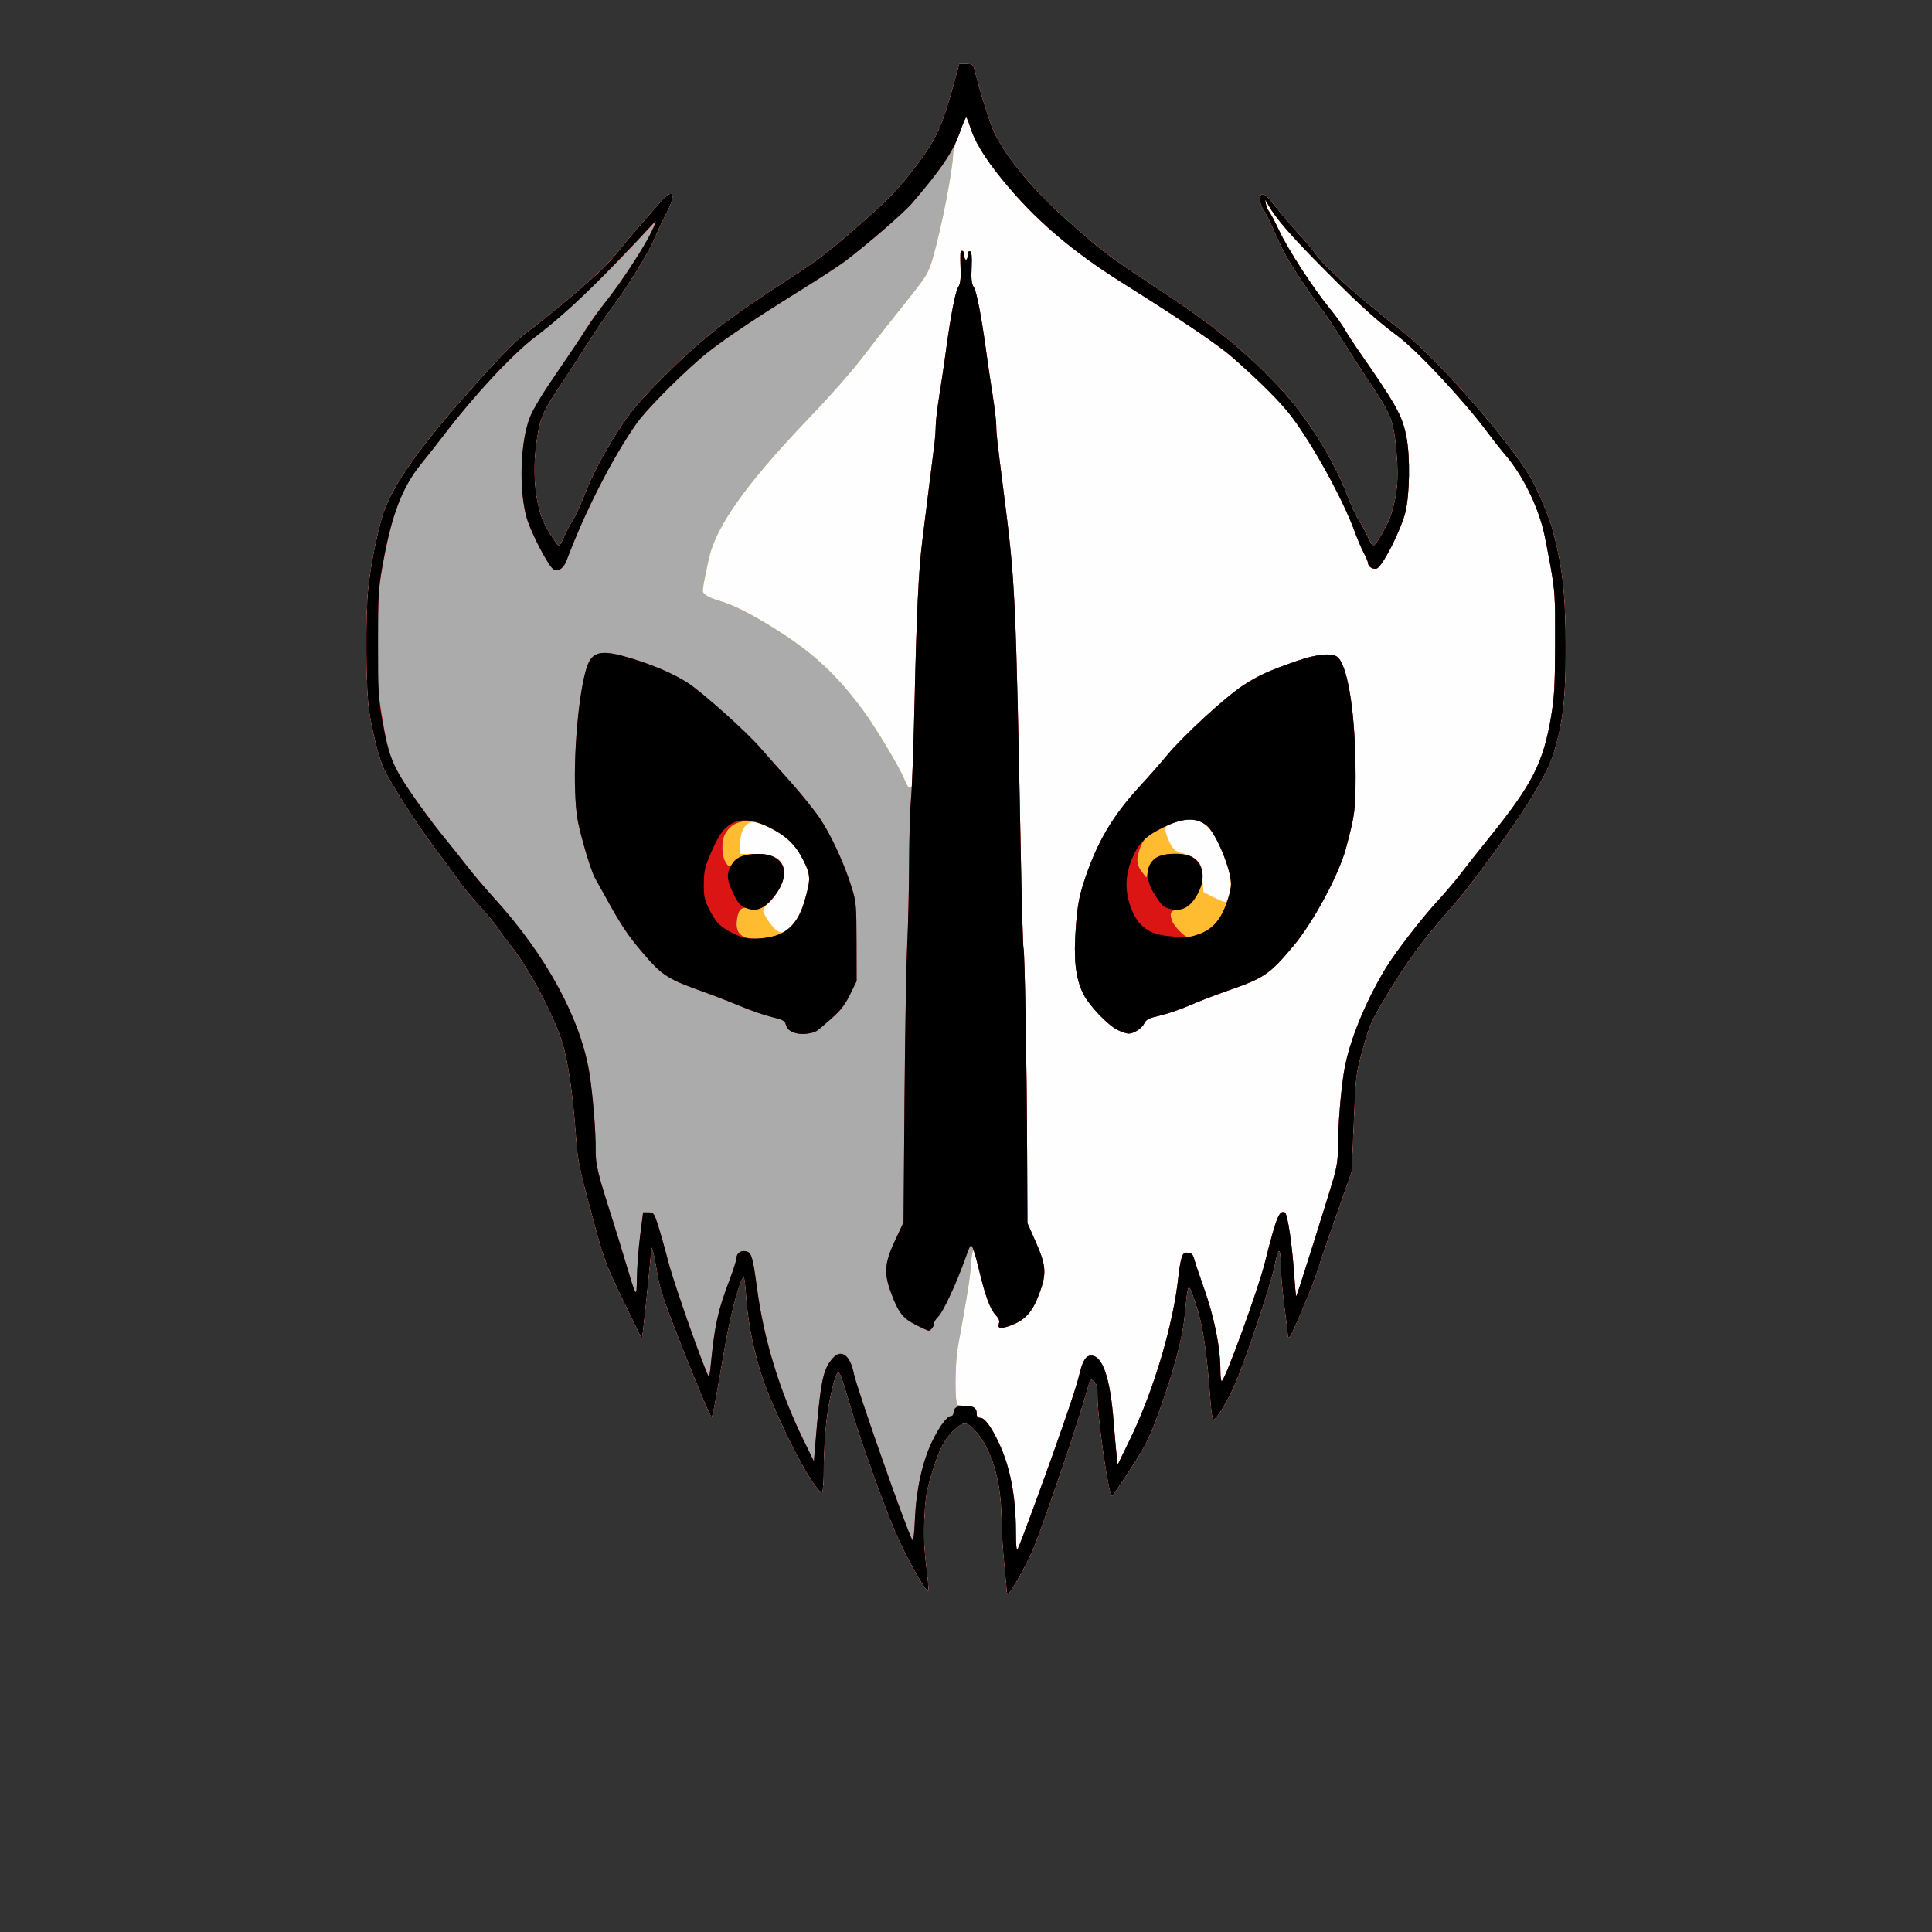 <?xml version="1.0" encoding="UTF-8" standalone="no"?>
<!-- Created with Inkscape (http://www.inkscape.org/) -->

<svg
   xmlns:dc="http://purl.org/dc/elements/1.1/"
   xmlns:cc="http://creativecommons.org/ns#"
   xmlns:rdf="http://www.w3.org/1999/02/22-rdf-syntax-ns#"
   xmlns:svg="http://www.w3.org/2000/svg"
   xmlns="http://www.w3.org/2000/svg"
   xmlns:sodipodi="http://sodipodi.sourceforge.net/DTD/sodipodi-0.dtd"
   xmlns:inkscape="http://www.inkscape.org/namespaces/inkscape"
   id="svg2"
   version="1.1"
   inkscape:version="0.91 r13725"
   width="1357.5"
   height="1357.5"
   viewBox="0 0 1357.5 1357.5"
   sodipodi:docname="blaster-head-fiery.svg">
  <rect x="0" y="0" width="1357.5" height="1357.5" fill="#333333" stroke="none"/>
  <defs
     id="defs6" />
  <sodipodi:namedview
     pagecolor="#ffffff"
     bordercolor="#666666"
     borderopacity="1"
     objecttolerance="10"
     gridtolerance="10"
     guidetolerance="10"
     inkscape:pageopacity="0"
     inkscape:pageshadow="2"
     inkscape:window-width="1280"
     inkscape:window-height="751"
     id="namedview4"
     showgrid="false"
     showguides="false"
     inkscape:zoom="0.49171919"
     inkscape:cx="517.0012"
     inkscape:cy="659.26258"
     inkscape:window-x="0"
     inkscape:window-y="29"
     inkscape:window-maximized="1"
     inkscape:current-layer="svg2" />
  <path
     inkscape:connector-curvature="0"
     id="path3348"
     d="m 707.474,1118.511 c -0.014,-0.9 -0.851,-10.074 -1.86,-20.386 -1.009,-10.312 -1.851,-24.094 -1.871,-30.625 -0.088,-28.073 -7.535,-51.687 -20.202,-64.062 -4.393,-4.292 -6.878,-4.285 -11.781,0.034 -7.812,6.881 -11.297,13.171 -16.428,29.654 -4.498,14.449 -5.146,18.139 -5.845,33.29 -0.565,12.245 -0.223,21.657 1.214,33.447 1.1,9.024 1.814,16.966 1.586,17.65 -0.91,2.73 -16.054,-24.232 -23.329,-41.534 -9.466,-22.514 -24.691,-65.153 -31.504,-88.23 -6.026,-20.413 -7.427,-24.162 -8.727,-23.358 -2.162,1.336 -6.246,18.483 -8.048,33.787 -1.049,8.909 -1.912,23.619 -1.918,32.688 -0.006,9.069 -0.51,16.797 -1.12,17.174 -3.537,2.186 -23.251,-33.672 -37.406,-68.038 -8.577,-20.823 -14.586,-47.215 -16.024,-70.374 -0.461,-7.425 -1.264,-13.05 -1.784,-12.5 -2.981,3.149 -9.079,25.772 -12.964,48.097 -8.039,46.199 -8.596,49.145 -9.49,50.171 -0.487,0.56 -8.764,-18.846 -18.392,-43.125 C 466.489,914.208 463.784,906.316 461.953,895 c -2.089,-12.911 -4.16,-21.218 -4.354,-17.462 -0.207,4.01 -5.108,52.1 -5.856,57.462 l -0.785,5.625 -12.956,-26.707 c -12.736,-26.253 -13.117,-27.301 -22.414,-61.636 -8.54,-31.537 -9.583,-36.651 -10.746,-52.668 -2.268,-31.226 -5.681,-54.552 -9.915,-67.771 C 388.664,712.292 371.991,680.899 359.427,665 c -3.531,-4.469 -7.887,-10.375 -9.679,-13.125 -1.792,-2.75 -7.46,-9.577 -12.596,-15.172 -5.136,-5.594 -11.208,-12.907 -13.494,-16.25 C 321.372,617.11 313.563,606.5 306.304,596.875 c -14.517,-19.25 -34.247,-50.367 -37.704,-59.466 -3.212,-8.452 -6.931,-23.768 -9.156,-37.708 -2.33,-14.594 -2.691,-68.251 -0.585,-86.988 1.718,-15.284 5.329,-33.876 9.389,-48.338 5.464,-19.465 22.415,-44.683 55.4,-82.421 23.035,-26.354 37.753,-41.768 45.102,-47.235 16.441,-12.231 43.165,-34.634 55.018,-46.124 3.104,-3.009 8.297,-8.845 11.54,-12.97 3.243,-4.125 9.422,-11.476 13.732,-16.335 4.309,-4.859 10.54,-12.031 13.845,-15.938 10.011,-11.833 12.96,-8.204 5.256,6.469 -2.398,4.567 -6.13,12.522 -8.294,17.679 -4.257,10.144 -19.786,35.315 -30.461,49.375 -3.654,4.812 -11.28,16.062 -16.947,25 -5.667,8.938 -14.076,21.875 -18.688,28.75 -11.171,16.654 -13.603,21.689 -15.597,32.297 -4.225,22.475 -3.339,44.363 2.46,60.799 2.326,6.594 10.806,20.152 12.302,19.67 0.573,-0.184 2.224,-3.132 3.67,-6.551 1.445,-3.418 4.117,-8.465 5.937,-11.215 1.82,-2.75 5.449,-10.625 8.065,-17.5 5.673,-14.913 15.253,-32.692 27.278,-50.625 6.674,-9.954 13.987,-18.283 30.266,-34.475 C 493.935,237.363 511.059,224.075 555,195.622 575.222,182.528 582.508,176.897 606.25,156.01 625.317,139.237 630.709,133.553 643.966,116.25 658.097,97.805 662.334,88.341 671.242,55.312 L 674.024,45 l 4.815,0 c 4.62,0 4.869,0.214 6.158,5.312 4.149,16.404 10.844,37.446 13.823,43.438 9.038,18.183 27.538,40.276 51.511,61.516 24.587,21.784 28.638,24.874 57.794,44.09 45.144,29.753 64.625,45.415 90.858,73.046 18.958,19.968 38.014,50.351 47.886,76.348 2.48,6.531 5.859,13.844 7.508,16.25 1.649,2.406 4.474,7.609 6.277,11.562 1.803,3.953 3.659,7.183 4.124,7.177 1.811,-0.023 10.587,-15.323 12.709,-22.157 4.408,-14.192 5.401,-24.948 3.911,-42.33 -2.041,-23.797 -3.326,-27.23 -18.895,-50.502 -5.29,-7.906 -14.008,-21.406 -19.374,-30 -5.366,-8.594 -11.561,-17.875 -13.767,-20.625 -4.545,-5.666 -14.999,-20.964 -22.77,-33.319 -2.878,-4.575 -7.585,-13.857 -10.461,-20.625 -2.876,-6.768 -6.281,-13.806 -7.566,-15.639 -4.791,-6.833 -3.992,-15.024 1.058,-10.838 1.108,0.919 5.116,5.608 8.906,10.42 3.79,4.812 10.064,12.125 13.943,16.25 3.879,4.125 9.342,10.62 12.141,14.433 7.154,9.747 30.411,30.475 61.113,54.469 23.294,18.204 71.774,73.241 88.704,100.701 5.387,8.737 13.906,28.75 16.664,39.147 6.978,26.302 8.957,44.983 8.946,84.432 -0.01,33.415 -1.93,49.944 -8.273,71.193 -5.276,17.674 -24.948,48.45 -61.669,96.478 -2.461,3.219 -8.413,10.294 -13.225,15.722 -16.254,18.333 -28.694,35.29 -41.475,56.536 -12.06,20.048 -12.988,22.096 -17.768,39.216 -5.043,18.06 -5.044,18.069 -6.466,52.243 l -1.422,34.18 -11.007,31.25 c -6.054,17.188 -11.982,34.62 -13.174,38.739 -2.383,8.238 -17.522,44.305 -19.392,46.198 -0.737,0.746 -1.173,0.514 -1.174,-0.625 -7.6e-4,-0.997 -1.125,-10.531 -2.499,-21.188 -1.373,-10.656 -2.506,-23.312 -2.518,-28.125 -0.032,-13.592 -1.811,-13.762 -4.36,-0.415 -2.609,13.658 -21.798,70.562 -29.089,86.261 -5.218,11.235 -12.13,22.279 -13.945,22.279 -0.573,0 -1.445,-5.484 -1.939,-12.188 -2.671,-36.257 -5.407,-54.455 -10.384,-69.062 -5.616,-16.483 -5.449,-16.654 -7.91,8.125 -1.69,17.019 -7.785,39.562 -18.925,70 -5.867,16.03 -8.619,21.47 -18.971,37.5 -6.66,10.312 -12.567,18.914 -13.127,19.114 -2.106,0.753 -10.082,-53.906 -10.082,-69.089 0,-7.394 -0.444,-9.415 -2.474,-11.252 -1.984,-1.796 -2.589,-1.896 -3.054,-0.506 -0.319,0.953 -2.544,8.483 -4.945,16.733 -5.938,20.404 -29.445,88.835 -34.894,101.581 -4.485,10.49 -15.187,29.716 -17.251,30.992 -0.622,0.385 -1.143,-0.037 -1.157,-0.937 z M 445.866,900.336 c -0.317,-1.216 -0.597,-0.524 -0.623,1.539 -0.025,2.062 0.234,3.058 0.576,2.211 0.342,-0.846 0.363,-2.534 0.046,-3.75 z M 289.855,338.629 C 290.651,336.346 290.674,335 289.917,335 c -1.489,0 -6.156,7.484 -6.162,9.881 -0.007,2.78 4.596,-1.939 6.1,-6.253 z m 49.633,-64.557 c -0.867,-0.867 -3.238,0.894 -3.238,2.405 0,0.829 0.717,0.734 1.905,-0.252 1.048,-0.87 1.648,-1.839 1.333,-2.153 z M 556.366,208.997 C 554.652,208.426 550,211.069 550,212.615 c 0,0.702 1.708,0.267 3.797,-0.966 2.088,-1.233 3.244,-2.427 2.569,-2.652 z M 459.672,158.605 c 1.441,-3.818 1.422,-3.851 -0.976,-1.681 -1.345,1.218 -2.446,2.97 -2.446,3.895 0,3.013 1.918,1.772 3.422,-2.214 z"
     style="fill:#fefefe" />
  <path
     inkscape:connector-curvature="0"
     id="path3346"
     d="m 707.474,1118.511 c -0.014,-0.9 -0.851,-10.074 -1.86,-20.386 -1.009,-10.312 -1.851,-24.094 -1.871,-30.625 -0.088,-28.073 -7.535,-51.687 -20.202,-64.062 -4.393,-4.292 -6.878,-4.285 -11.781,0.034 -7.812,6.881 -11.297,13.171 -16.428,29.654 -4.498,14.449 -5.146,18.139 -5.845,33.29 -0.565,12.245 -0.223,21.657 1.214,33.447 1.1,9.024 1.814,16.966 1.586,17.65 -0.91,2.73 -16.054,-24.232 -23.329,-41.534 -9.466,-22.514 -24.691,-65.153 -31.504,-88.23 -6.026,-20.413 -7.427,-24.162 -8.727,-23.358 -2.162,1.336 -6.246,18.483 -8.048,33.787 -1.049,8.909 -1.912,23.619 -1.918,32.688 -0.006,9.069 -0.51,16.797 -1.12,17.174 -3.537,2.186 -23.251,-33.672 -37.406,-68.038 -8.577,-20.823 -14.586,-47.215 -16.024,-70.374 -0.461,-7.425 -1.264,-13.05 -1.784,-12.5 -2.981,3.149 -9.079,25.772 -12.964,48.097 -8.039,46.199 -8.596,49.145 -9.49,50.171 -0.487,0.56 -8.764,-18.846 -18.392,-43.125 C 466.489,914.208 463.784,906.316 461.953,895 c -2.089,-12.911 -4.16,-21.218 -4.354,-17.462 -0.207,4.01 -5.108,52.1 -5.856,57.462 l -0.785,5.625 -12.956,-26.707 c -12.736,-26.253 -13.117,-27.301 -22.414,-61.636 -8.54,-31.537 -9.583,-36.651 -10.746,-52.668 -2.268,-31.226 -5.681,-54.552 -9.915,-67.771 C 388.664,712.292 371.991,680.899 359.427,665 c -3.531,-4.469 -7.887,-10.375 -9.679,-13.125 -1.792,-2.75 -7.46,-9.577 -12.596,-15.172 -5.136,-5.594 -11.208,-12.907 -13.494,-16.25 C 321.372,617.11 313.563,606.5 306.304,596.875 c -14.517,-19.25 -34.247,-50.367 -37.704,-59.466 -3.212,-8.452 -6.931,-23.768 -9.156,-37.708 -2.33,-14.594 -2.691,-68.251 -0.585,-86.988 1.718,-15.284 5.329,-33.876 9.389,-48.338 5.464,-19.465 22.415,-44.683 55.4,-82.421 23.035,-26.354 37.753,-41.768 45.102,-47.235 16.441,-12.231 43.165,-34.634 55.018,-46.124 3.104,-3.009 8.297,-8.845 11.54,-12.97 3.243,-4.125 9.422,-11.476 13.732,-16.335 4.309,-4.859 10.54,-12.031 13.845,-15.938 10.011,-11.833 12.96,-8.204 5.256,6.469 -2.398,4.567 -6.13,12.522 -8.294,17.679 -4.257,10.144 -19.786,35.315 -30.461,49.375 -3.654,4.812 -11.28,16.062 -16.947,25 -5.667,8.938 -14.076,21.875 -18.688,28.75 -11.171,16.654 -13.603,21.689 -15.597,32.297 -4.225,22.475 -3.339,44.363 2.46,60.799 2.326,6.594 10.806,20.152 12.302,19.67 0.573,-0.184 2.224,-3.132 3.67,-6.551 1.445,-3.418 4.117,-8.465 5.937,-11.215 1.82,-2.75 5.449,-10.625 8.065,-17.5 5.673,-14.913 15.253,-32.692 27.278,-50.625 6.674,-9.954 13.987,-18.283 30.266,-34.475 C 493.935,237.363 511.059,224.075 555,195.622 575.222,182.528 582.508,176.897 606.25,156.01 625.317,139.237 630.709,133.553 643.966,116.25 658.097,97.805 662.334,88.341 671.242,55.312 L 674.024,45 l 4.815,0 c 4.62,0 4.869,0.214 6.158,5.312 4.149,16.404 10.844,37.446 13.823,43.438 9.038,18.183 27.538,40.276 51.511,61.516 24.587,21.784 28.638,24.874 57.794,44.09 45.144,29.753 64.625,45.415 90.858,73.046 18.958,19.968 38.014,50.351 47.886,76.348 2.48,6.531 5.859,13.844 7.508,16.25 1.649,2.406 4.474,7.609 6.277,11.562 1.803,3.953 3.659,7.183 4.124,7.177 1.811,-0.023 10.587,-15.323 12.709,-22.157 4.408,-14.192 5.401,-24.948 3.911,-42.33 -2.041,-23.797 -3.326,-27.23 -18.895,-50.502 -5.29,-7.906 -14.008,-21.406 -19.374,-30 -5.366,-8.594 -11.561,-17.875 -13.767,-20.625 -4.545,-5.666 -14.999,-20.964 -22.77,-33.319 -2.878,-4.575 -7.585,-13.857 -10.461,-20.625 -2.876,-6.768 -6.281,-13.806 -7.566,-15.639 -4.791,-6.833 -3.992,-15.024 1.058,-10.838 1.108,0.919 5.116,5.608 8.906,10.42 3.79,4.812 10.064,12.125 13.943,16.25 3.879,4.125 9.342,10.62 12.141,14.433 7.154,9.747 30.411,30.475 61.113,54.469 23.294,18.204 71.774,73.241 88.704,100.701 5.387,8.737 13.906,28.75 16.664,39.147 6.978,26.302 8.957,44.983 8.946,84.432 -0.01,33.415 -1.93,49.944 -8.273,71.193 -5.276,17.674 -24.948,48.45 -61.669,96.478 -2.461,3.219 -8.413,10.294 -13.225,15.722 -16.254,18.333 -28.694,35.29 -41.475,56.536 -12.06,20.048 -12.988,22.096 -17.768,39.216 -5.043,18.06 -5.044,18.069 -6.466,52.243 l -1.422,34.18 -11.007,31.25 c -6.054,17.188 -11.982,34.62 -13.174,38.739 -2.383,8.238 -17.522,44.305 -19.392,46.198 -0.737,0.746 -1.173,0.514 -1.174,-0.625 -7.6e-4,-0.997 -1.125,-10.531 -2.499,-21.188 -1.373,-10.656 -2.506,-23.312 -2.518,-28.125 -0.032,-13.592 -1.811,-13.762 -4.36,-0.415 -2.609,13.658 -21.798,70.562 -29.089,86.261 -5.218,11.235 -12.13,22.279 -13.945,22.279 -0.573,0 -1.445,-5.484 -1.939,-12.188 -2.671,-36.257 -5.407,-54.455 -10.384,-69.062 -5.616,-16.483 -5.449,-16.654 -7.91,8.125 -1.69,17.019 -7.785,39.562 -18.925,70 -5.867,16.03 -8.619,21.47 -18.971,37.5 -6.66,10.312 -12.567,18.914 -13.127,19.114 -2.106,0.753 -10.082,-53.906 -10.082,-69.089 0,-7.394 -0.444,-9.415 -2.474,-11.252 -1.984,-1.796 -2.589,-1.896 -3.054,-0.506 -0.319,0.953 -2.544,8.483 -4.945,16.733 -5.938,20.404 -29.445,88.835 -34.894,101.581 -4.485,10.49 -15.187,29.716 -17.251,30.992 -0.622,0.385 -1.143,-0.037 -1.157,-0.937 z m 20.172,-63.106 c 16.729,-45.632 28.523,-79.941 30.647,-89.155 2.301,-9.981 4.608,-13.75 8.416,-13.75 8.008,0 13.371,15.763 15.737,46.25 0.72,9.281 1.667,19.93 2.104,23.664 l 0.794,6.789 8.745,-18.039 c 16.753,-34.558 30.553,-81.195 34.002,-114.914 0.457,-4.469 1.409,-9.985 2.116,-12.259 1.079,-3.473 1.809,-4.072 4.562,-3.75 2.566,0.301 3.525,1.333 4.421,4.759 0.629,2.406 3.595,11.272 6.591,19.702 7.608,21.406 11.721,42.152 11.721,59.12 0,3.169 0.373,6.135 0.828,6.59 1.656,1.656 25.398,-63.278 30.435,-83.241 8.084,-32.041 9.968,-36.808 13.941,-35.284 2.044,0.785 5.345,23.409 6.885,47.195 0.435,6.713 1.005,11.991 1.268,11.729 0.586,-0.586 22.038,-68.614 26.271,-83.31 2.219,-7.704 3.042,-13.546 2.995,-21.25 -0.088,-14.213 2.047,-40.563 4.387,-54.154 3.48,-20.208 14.537,-47.539 28.833,-71.268 6.774,-11.243 24.891,-34.765 36.743,-47.703 5.668,-6.188 12.889,-14.683 16.047,-18.879 3.158,-4.196 12.495,-16.008 20.749,-26.25 29.867,-37.059 37.565,-52.214 43.005,-84.659 2.28,-13.596 2.707,-21.399 2.808,-51.25 0.111,-32.862 -0.102,-36.464 -3.198,-53.962 -1.825,-10.312 -4.125,-21.949 -5.111,-25.858 -4.658,-18.46 -15.044,-39.026 -26.396,-52.267 -3.242,-3.781 -9.013,-11.094 -12.825,-16.25 -15.96,-21.587 -48.809,-56.879 -62.59,-67.245 -16.465,-12.384 -26.309,-21.295 -51.273,-46.41 -23.999,-24.145 -34.928,-36.689 -40.051,-45.974 -2.48,-4.495 -2.578,-4.548 -1.838,-0.996 0.43,2.062 1.504,4.594 2.387,5.625 0.883,1.031 4.123,7.219 7.199,13.75 6.092,12.935 24.076,40.576 35.265,54.2 3.873,4.716 8.531,11.185 10.352,14.375 1.821,3.19 5.659,9.175 8.531,13.3 28.407,40.811 32.153,47.526 35.097,62.913 2.657,13.889 2.283,39.82 -0.759,52.508 -2.967,12.375 -16.162,38.366 -20.115,39.621 -2.681,0.851 -6.119,-1.261 -6.119,-3.759 0,-0.845 -1.358,-4.09 -3.018,-7.212 -1.66,-3.122 -4.486,-9.745 -6.28,-14.718 -7.973,-22.102 -29.152,-60.722 -44.389,-80.944 -7.457,-9.896 -21.619,-24.109 -41.32,-41.466 -10.026,-8.833 -36.204,-26.574 -77.154,-52.287 -36.459,-22.892 -62.376,-45.171 -85.02,-73.081 -12.73,-15.692 -19.577,-27.107 -22.876,-38.138 -0.874,-2.922 -1.921,-5.303 -2.328,-5.292 -1.232,0.034 -9.129,21.627 -9.136,24.979 -0.022,10.592 -8.076,52.204 -14.18,73.268 -3.465,11.958 -3.872,12.596 -24.337,38.126 -7.927,9.89 -19.64,24.856 -26.029,33.26 -6.388,8.403 -21.737,25.841 -34.108,38.75 -43.008,44.879 -64.038,73.104 -71.537,96.015 -1.693,5.171 -5.78,25.164 -5.786,28.305 -0.004,2.113 4.332,4.769 10.906,6.68 10.658,3.098 22.835,9.233 40.925,20.617 25.721,16.186 42.337,31.617 60.545,56.226 8.815,11.915 25.393,39.469 29.04,48.266 2.84,6.852 3.963,7.905 5.602,5.253 0.504,-0.816 1.377,-25.426 1.939,-54.688 1.251,-65.129 2.632,-95.71 5.282,-116.954 1.115,-8.938 3.18,-25.531 4.589,-36.875 1.409,-11.344 3.093,-24.726 3.741,-29.739 0.648,-5.012 1.179,-11.696 1.179,-14.853 0,-3.156 1.107,-12.555 2.46,-20.886 1.353,-8.331 3.329,-21.616 4.39,-29.522 3.49,-25.984 6.873,-43.797 8.908,-46.902 1.462,-2.231 1.92,-5.508 1.699,-12.139 -0.167,-4.996 -0.225,-10.068 -0.13,-11.271 0.27,-3.411 2.673,-2.568 2.673,0.938 0,1.719 0.562,3.125 1.25,3.125 0.688,0 1.25,-1.453 1.25,-3.229 0,-2.034 0.578,-3.032 1.562,-2.697 1.137,0.387 1.439,3.478 1.108,11.357 -0.354,8.423 -0.007,11.507 1.56,13.899 2.029,3.096 5.324,20.367 8.954,46.921 1.081,7.906 3.056,21.244 4.39,29.639 1.334,8.395 2.425,17.677 2.424,20.625 -10e-4,5.369 0.559,10.424 5.029,45.361 8.387,65.546 8.604,70.131 12.292,260 0.641,33 1.463,60.844 1.827,61.875 0.888,2.517 2.285,81.323 2.537,143.125 l 0.204,50 5.931,13.426 c 7.398,16.745 7.705,22.34 2.044,37.165 -4.612,12.077 -9.669,17.596 -19.491,21.271 -7.436,2.782 -9.651,2.399 -8.426,-1.46 0.552,-1.738 -0.199,-3.552 -2.436,-5.887 -3.734,-3.898 -8.01,-15.709 -11.953,-33.015 -1.519,-6.669 -3.199,-12.126 -3.733,-12.126 -0.534,0 -1.277,4.641 -1.651,10.312 -0.607,9.201 -2.157,18.934 -9.133,57.336 -2.087,11.487 -2.256,39.416 -0.247,40.657 0.62,0.383 3.198,0.73 5.73,0.771 5.64,0.091 7.728,1.564 7.728,5.451 0,2.113 0.704,2.972 2.436,2.972 3.177,0 7.586,5.899 13.087,17.511 7.956,16.791 11.95,37.492 12.014,62.267 0.026,10.12 0.413,13.955 1.26,12.502 0.672,-1.152 6.341,-16.058 12.598,-33.125 z M 785.625,723.861 c -7.279,-3.398 -21.14,-18.125 -24.968,-26.531 -5.039,-11.062 -6.359,-23.81 -4.725,-45.634 1.114,-14.875 2.197,-21.132 5.382,-31.097 8.935,-27.952 20.182,-47.217 40.126,-68.733 5.74,-6.192 14.092,-15.705 18.561,-21.139 10.967,-13.336 40.815,-40.802 53.125,-48.886 10.879,-7.144 18.136,-10.462 37.933,-17.345 14.991,-5.212 25.895,-6.053 29.325,-2.263 7.222,7.98 12.135,41.814 12.095,83.296 -0.022,23.419 -0.551,27.347 -6.829,50.72 -4.963,18.479 -22.883,51.727 -36.888,68.442 -16.86,20.122 -20.41,22.509 -47.266,31.795 -7.848,2.713 -19.381,7.183 -25.63,9.933 -6.248,2.75 -15.609,5.967 -20.801,7.149 -8.006,1.823 -9.688,2.666 -11.073,5.545 -1.719,3.574 -7.32,7.156 -11.118,7.109 -1.237,-0.015 -4.5,-1.078 -7.25,-2.361 z m 78.003,-94.048 c 3.052,-8.754 0.011,-22.999 -8.309,-38.929 -8.067,-15.445 -16.423,-18.453 -33.132,-11.924 -3.958,1.546 -4.257,3.75 -1.438,10.575 2.703,6.544 5.027,8.919 9.693,9.904 5.06,1.069 11.535,5.004 12.79,7.774 0.539,1.189 1.298,6.1 1.687,10.912 l 0.707,8.75 6.787,3.438 c 3.733,1.891 7.475,3.438 8.315,3.438 0.841,0 2.146,-1.771 2.901,-3.937 z M 445.866,900.336 c -0.317,-1.216 -0.597,-0.524 -0.623,1.539 -0.025,2.062 0.234,3.058 0.576,2.211 0.342,-0.846 0.363,-2.534 0.046,-3.75 z M 557.198,649.422 c 5.104,-5.798 9.996,-18.984 11.284,-30.412 0.839,-7.446 -6.55,-22.163 -14.569,-29.018 -7.564,-6.466 -20.599,-12.738 -25.455,-12.25 C 523.355,578.256 520,584.473 520,593.418 l 0,6.582 10.312,0.005 c 11.717,0.005 17.544,2.483 19.802,8.42 2.546,6.696 -1.883,18.152 -10.003,25.871 -2.124,2.019 -3.862,4.62 -3.862,5.779 0,1.159 2.109,4.983 4.688,8.497 6.171,8.411 9.453,8.583 16.26,0.849 z M 289.855,338.629 C 290.651,336.346 290.674,335 289.917,335 c -1.489,0 -6.156,7.484 -6.162,9.881 -0.007,2.78 4.596,-1.939 6.1,-6.253 z m 49.633,-64.557 c -0.867,-0.867 -3.238,0.894 -3.238,2.405 0,0.829 0.717,0.734 1.905,-0.252 1.048,-0.87 1.648,-1.839 1.333,-2.153 z M 556.366,208.997 C 554.652,208.426 550,211.069 550,212.615 c 0,0.702 1.708,0.267 3.797,-0.966 2.088,-1.233 3.244,-2.427 2.569,-2.652 z M 459.672,158.605 c 1.441,-3.818 1.422,-3.851 -0.976,-1.681 -1.345,1.218 -2.446,2.97 -2.446,3.895 0,3.013 1.918,1.772 3.422,-2.214 z"
     style="fill:#ffbc30;fill-opacity:1" />
  <path
     sodipodi:nodetypes="cssscssscsssscsssssssssscsssssssssssssssssssssssssssssssssssscssssssssssssssssssssssssscsssssscssscsssssssssscsssssccssssscssssssssssscssssscsssscssssssssssssssssssssssscssssscsssssssssssssssssssscsscsscscsssssssssccssssssssssssssssssssssssssssssscsssssssscssssssssssscc"
     inkscape:connector-curvature="0"
     id="path3344"
     d="m 707.474,1118.511 c -0.014,-0.9 -0.851,-10.074 -1.86,-20.386 -1.009,-10.312 -1.851,-24.094 -1.871,-30.625 -0.088,-28.073 -7.535,-51.687 -20.202,-64.062 -4.393,-4.292 -6.878,-4.285 -11.781,0.034 -7.812,6.881 -11.297,13.171 -16.428,29.654 -4.498,14.449 -5.146,18.139 -5.845,33.29 -0.565,12.245 -0.223,21.657 1.214,33.447 1.1,9.024 1.814,16.966 1.586,17.65 -0.91,2.73 -16.054,-24.232 -23.329,-41.534 -9.466,-22.514 -24.691,-65.153 -31.504,-88.23 -6.026,-20.413 -7.427,-24.162 -8.727,-23.358 -2.162,1.336 -6.246,18.483 -8.048,33.787 -1.049,8.909 -1.912,23.619 -1.918,32.688 -0.006,9.069 -0.51,16.797 -1.12,17.174 -3.537,2.186 -23.251,-33.672 -37.406,-68.038 -8.577,-20.823 -14.586,-47.215 -16.024,-70.374 -0.461,-7.425 -1.264,-13.05 -1.784,-12.5 -2.981,3.149 -9.079,25.772 -12.964,48.097 -8.039,46.199 -8.596,49.145 -9.49,50.171 -0.487,0.56 -8.764,-18.846 -18.392,-43.125 C 466.489,914.208 463.784,906.316 461.953,895 c -2.089,-12.911 -4.16,-21.218 -4.354,-17.462 -0.207,4.01 -5.108,52.1 -5.856,57.462 l -0.785,5.625 -12.956,-26.707 c -12.736,-26.253 -13.117,-27.301 -22.414,-61.636 -8.54,-31.537 -9.583,-36.651 -10.746,-52.668 -2.268,-31.226 -5.681,-54.552 -9.915,-67.771 C 388.664,712.292 371.991,680.899 359.427,665 c -3.531,-4.469 -7.887,-10.375 -9.679,-13.125 -1.792,-2.75 -7.46,-9.577 -12.596,-15.172 -5.136,-5.594 -11.208,-12.907 -13.494,-16.25 C 321.372,617.11 313.563,606.5 306.304,596.875 c -14.517,-19.25 -34.247,-50.367 -37.704,-59.466 -3.212,-8.452 -6.931,-23.768 -9.156,-37.708 -2.33,-14.594 -2.691,-68.251 -0.585,-86.988 1.718,-15.284 5.329,-33.876 9.389,-48.338 5.464,-19.465 22.415,-44.683 55.4,-82.421 23.035,-26.354 37.753,-41.768 45.102,-47.235 16.441,-12.231 43.165,-34.634 55.018,-46.124 3.104,-3.009 8.297,-8.845 11.54,-12.97 3.243,-4.125 9.422,-11.476 13.732,-16.335 4.309,-4.859 10.54,-12.031 13.845,-15.938 10.011,-11.833 12.96,-8.204 5.256,6.469 -2.398,4.567 -6.13,12.522 -8.294,17.679 -4.257,10.144 -19.786,35.315 -30.461,49.375 -3.654,4.812 -11.28,16.062 -16.947,25 -5.667,8.938 -14.076,21.875 -18.688,28.75 -11.171,16.654 -13.603,21.689 -15.597,32.297 -4.225,22.475 -3.339,44.363 2.46,60.799 2.326,6.594 10.806,20.152 12.302,19.67 0.573,-0.184 2.224,-3.132 3.67,-6.551 1.445,-3.418 4.117,-8.465 5.937,-11.215 1.82,-2.75 5.449,-10.625 8.065,-17.5 5.673,-14.913 15.253,-32.692 27.278,-50.625 6.674,-9.954 13.987,-18.283 30.266,-34.475 C 493.935,237.363 511.059,224.075 555,195.622 575.222,182.528 582.508,176.897 606.25,156.01 625.317,139.237 630.709,133.553 643.966,116.25 658.097,97.805 662.334,88.341 671.242,55.312 L 674.024,45 l 4.815,0 c 4.62,0 4.869,0.214 6.158,5.312 4.149,16.404 10.844,37.446 13.823,43.438 9.038,18.183 27.538,40.276 51.511,61.516 24.587,21.784 28.638,24.874 57.794,44.09 45.144,29.753 64.625,45.415 90.858,73.046 18.958,19.968 38.014,50.351 47.886,76.348 2.48,6.531 5.859,13.844 7.508,16.25 1.649,2.406 4.474,7.609 6.277,11.562 1.803,3.953 3.659,7.183 4.124,7.177 1.811,-0.023 10.587,-15.323 12.709,-22.157 4.408,-14.192 5.401,-24.948 3.911,-42.33 -2.041,-23.797 -3.326,-27.23 -18.895,-50.502 -5.29,-7.906 -14.008,-21.406 -19.374,-30 -5.366,-8.594 -11.561,-17.875 -13.767,-20.625 -4.545,-5.666 -14.999,-20.964 -22.77,-33.319 -2.878,-4.575 -7.585,-13.857 -10.461,-20.625 -2.876,-6.768 -6.281,-13.806 -7.566,-15.639 -4.791,-6.833 -3.992,-15.024 1.058,-10.838 1.108,0.919 5.116,5.608 8.906,10.42 3.79,4.812 10.064,12.125 13.943,16.25 3.879,4.125 9.342,10.62 12.141,14.433 7.154,9.747 30.411,30.475 61.113,54.469 23.294,18.204 71.774,73.241 88.704,100.701 5.387,8.737 13.906,28.75 16.664,39.147 6.978,26.302 8.957,44.983 8.946,84.432 -0.01,33.415 -1.93,49.944 -8.273,71.193 -5.276,17.674 -24.948,48.45 -61.669,96.478 -2.461,3.219 -8.413,10.294 -13.225,15.722 -16.254,18.333 -28.694,35.29 -41.475,56.536 -12.06,20.048 -12.988,22.096 -17.768,39.216 -5.043,18.06 -5.044,18.069 -6.466,52.243 l -1.422,34.18 -11.007,31.25 c -6.054,17.188 -11.982,34.62 -13.174,38.739 -2.383,8.238 -17.522,44.305 -19.392,46.198 -0.737,0.746 -1.173,0.514 -1.174,-0.625 -7.6e-4,-0.997 -1.125,-10.531 -2.499,-21.188 -1.373,-10.656 -2.506,-23.312 -2.518,-28.125 -0.032,-13.592 -1.811,-13.762 -4.36,-0.415 -2.609,13.658 -21.798,70.562 -29.089,86.261 -5.218,11.235 -12.13,22.279 -13.945,22.279 -0.573,0 -1.445,-5.484 -1.939,-12.188 -2.671,-36.257 -5.407,-54.455 -10.384,-69.062 -5.616,-16.483 -5.449,-16.654 -7.91,8.125 -1.69,17.019 -7.785,39.562 -18.925,70 -5.867,16.03 -8.619,21.47 -18.971,37.5 -6.66,10.312 -12.567,18.914 -13.127,19.114 -2.106,0.753 -10.082,-53.906 -10.082,-69.089 0,-7.394 -0.444,-9.415 -2.474,-11.252 -1.984,-1.796 -2.589,-1.896 -3.054,-0.506 -0.319,0.953 -2.544,8.483 -4.945,16.733 -5.938,20.404 -29.445,88.835 -34.894,101.581 -4.485,10.49 -15.187,29.716 -17.251,30.992 -0.622,0.385 -1.143,-0.037 -1.157,-0.937 z m 20.172,-63.106 c 16.729,-45.632 28.523,-79.941 30.647,-89.155 2.301,-9.981 4.608,-13.75 8.416,-13.75 8.008,0 13.371,15.763 15.737,46.25 0.72,9.281 1.667,19.93 2.104,23.664 l 0.794,6.789 8.745,-18.039 c 16.753,-34.558 30.553,-81.195 34.002,-114.914 0.457,-4.469 1.409,-9.985 2.116,-12.259 1.079,-3.473 1.809,-4.072 4.562,-3.75 2.566,0.301 3.525,1.333 4.421,4.759 0.629,2.406 3.595,11.272 6.591,19.702 7.608,21.406 11.721,42.152 11.721,59.12 0,3.169 0.373,6.135 0.828,6.59 1.656,1.656 25.398,-63.278 30.435,-83.241 8.084,-32.041 9.968,-36.808 13.941,-35.284 2.044,0.785 5.345,23.409 6.885,47.195 0.435,6.713 1.005,11.991 1.268,11.729 0.586,-0.586 22.038,-68.614 26.271,-83.31 2.219,-7.704 3.042,-13.546 2.995,-21.25 -0.088,-14.213 2.047,-40.563 4.387,-54.154 3.48,-20.208 14.537,-47.539 28.833,-71.268 6.774,-11.243 24.891,-34.765 36.743,-47.703 5.668,-6.188 12.889,-14.683 16.047,-18.879 3.158,-4.196 12.495,-16.008 20.749,-26.25 29.867,-37.059 37.565,-52.214 43.005,-84.659 2.28,-13.596 2.707,-21.399 2.808,-51.25 0.111,-32.862 -0.102,-36.464 -3.198,-53.962 -1.825,-10.312 -4.125,-21.949 -5.111,-25.858 -4.658,-18.46 -15.044,-39.026 -26.396,-52.267 -3.242,-3.781 -9.013,-11.094 -12.825,-16.25 -15.96,-21.587 -48.809,-56.879 -62.59,-67.245 -16.465,-12.384 -26.309,-21.295 -51.273,-46.41 -23.999,-24.145 -34.928,-36.689 -40.051,-45.974 -2.48,-4.495 -2.578,-4.548 -1.838,-0.996 0.43,2.062 1.504,4.594 2.387,5.625 0.883,1.031 4.123,7.219 7.199,13.75 6.092,12.935 24.076,40.576 35.265,54.2 3.873,4.716 8.531,11.185 10.352,14.375 1.821,3.19 5.659,9.175 8.531,13.3 28.407,40.811 32.153,47.526 35.097,62.913 2.657,13.889 2.283,39.82 -0.759,52.508 -2.967,12.375 -16.162,38.366 -20.115,39.621 -2.681,0.851 -6.119,-1.261 -6.119,-3.759 0,-0.845 -1.358,-4.09 -3.018,-7.212 -1.66,-3.122 -4.486,-9.745 -6.28,-14.718 -7.973,-22.102 -29.152,-60.722 -44.389,-80.944 -7.457,-9.896 -21.619,-24.109 -41.32,-41.466 -10.026,-8.833 -36.204,-26.574 -77.154,-52.287 -36.459,-22.892 -62.376,-45.171 -85.02,-73.081 -12.73,-15.692 -19.577,-27.107 -22.876,-38.138 -0.874,-2.922 -1.921,-5.303 -2.328,-5.292 -1.232,0.034 -9.129,21.627 -9.136,24.979 -0.022,10.592 -8.076,52.204 -14.18,73.268 -3.465,11.958 -3.872,12.596 -24.337,38.126 -7.927,9.89 -19.64,24.856 -26.029,33.26 -6.388,8.403 -21.737,25.841 -34.108,38.75 -43.008,44.879 -64.038,73.104 -71.537,96.015 -1.693,5.171 -5.78,25.164 -5.786,28.305 -0.004,2.113 4.332,4.769 10.906,6.68 10.658,3.098 22.835,9.233 40.925,20.617 25.721,16.186 42.337,31.617 60.545,56.226 8.815,11.915 25.393,39.469 29.04,48.266 2.84,6.852 3.963,7.905 5.602,5.253 0.504,-0.816 1.377,-25.426 1.939,-54.688 1.251,-65.129 2.632,-95.71 5.282,-116.954 1.115,-8.938 3.18,-25.531 4.589,-36.875 1.409,-11.344 3.093,-24.726 3.741,-29.739 0.648,-5.012 1.179,-11.696 1.179,-14.853 0,-3.156 1.107,-12.555 2.46,-20.886 1.353,-8.331 3.329,-21.616 4.39,-29.522 3.49,-25.984 6.873,-43.797 8.908,-46.902 1.462,-2.231 1.92,-5.508 1.699,-12.139 -0.167,-4.996 -0.225,-10.068 -0.13,-11.271 0.27,-3.411 2.673,-2.568 2.673,0.938 0,1.719 0.562,3.125 1.25,3.125 0.688,0 1.25,-1.453 1.25,-3.229 0,-2.034 0.578,-3.032 1.562,-2.697 1.137,0.387 1.439,3.478 1.108,11.357 -0.354,8.423 -0.007,11.507 1.56,13.899 2.029,3.096 5.324,20.367 8.954,46.921 1.081,7.906 3.056,21.244 4.39,29.639 1.334,8.395 2.425,17.677 2.424,20.625 -10e-4,5.369 0.559,10.424 5.029,45.361 8.387,65.546 8.604,70.131 12.292,260 0.641,33 1.463,60.844 1.827,61.875 0.888,2.517 2.285,81.323 2.537,143.125 l 0.204,50 5.931,13.426 c 7.398,16.745 7.705,22.34 2.044,37.165 -4.612,12.077 -9.669,17.596 -19.491,21.271 -7.436,2.782 -9.651,2.399 -8.426,-1.46 0.552,-1.738 -0.199,-3.552 -2.436,-5.887 -3.734,-3.898 -8.01,-15.709 -11.953,-33.015 -1.519,-6.669 -3.199,-12.126 -3.733,-12.126 -0.534,0 -1.277,4.641 -1.651,10.312 -0.607,9.201 -2.157,18.934 -9.133,57.336 -2.087,11.487 -2.256,39.416 -0.247,40.657 0.62,0.383 3.198,0.73 5.73,0.771 5.64,0.091 7.728,1.564 7.728,5.451 0,2.113 0.704,2.972 2.436,2.972 3.177,0 7.586,5.899 13.087,17.511 7.956,16.791 11.95,37.492 12.014,62.267 0.026,10.12 0.413,13.955 1.26,12.502 0.672,-1.152 6.341,-16.058 12.598,-33.125 z M 785.625,723.861 c -7.279,-3.398 -21.14,-18.125 -24.968,-26.531 -5.039,-11.062 -6.359,-23.81 -4.725,-45.634 1.114,-14.875 2.197,-21.132 5.382,-31.097 8.935,-27.952 20.182,-47.217 40.126,-68.733 5.74,-6.192 14.092,-15.705 18.561,-21.139 10.967,-13.336 40.815,-40.802 53.125,-48.886 10.879,-7.144 18.136,-10.462 37.933,-17.345 14.991,-5.212 25.895,-6.053 29.325,-2.263 7.222,7.98 12.135,41.814 12.095,83.296 -0.022,23.419 -0.551,27.347 -6.829,50.72 -4.963,18.479 -22.883,51.727 -36.888,68.442 -16.86,20.122 -20.41,22.509 -47.266,31.795 -7.848,2.713 -19.381,7.183 -25.63,9.933 -6.248,2.75 -15.609,5.967 -20.801,7.149 -8.006,1.823 -9.688,2.666 -11.073,5.545 -1.719,3.574 -7.32,7.156 -11.118,7.109 -1.237,-0.015 -4.5,-1.078 -7.25,-2.361 z m 57.223,-67.615 c 6.542,-2.448 11.015,-6.21 14.857,-12.496 C 861.135,638.136 865,626.261 865,621.335 c 0,-10.618 -10.653,-36.217 -17.221,-41.384 -7.723,-6.075 -17.349,-5.377 -32.154,2.33 -10.402,5.415 -12.644,7.653 -15.055,15.023 -2.357,7.205 -1.885,10.686 2.139,15.803 l 2.764,3.514 1.326,-5.459 c 1.959,-8.069 7.149,-11.165 18.698,-11.154 13.534,0.013 19.399,4.915 19.429,16.242 0.018,6.551 -4.947,16.554 -10.099,20.35 -1.813,1.336 -5.184,2.524 -7.49,2.64 -4.86,0.244 -5.896,2.689 -3.544,8.365 1.521,3.671 9.034,11.145 11.203,11.145 0.638,0 4.171,-1.127 7.851,-2.504 z m -295.209,0.212 c 8.272,-3.546 13.95,-10.863 17.371,-22.388 4.837,-16.292 4.772,-19.125 -0.678,-29.863 -5.492,-10.821 -11.947,-16.981 -24.265,-23.158 -13.75,-6.895 -25.47,-4.897 -30.71,5.237 -2.402,4.645 -2.377,14.081 0.051,18.776 2.252,4.355 3.745,4.641 5.65,1.082 2.039,-3.809 8.778,-6.145 17.716,-6.139 17.004,0.01 22.867,10.647 14.121,25.62 -6.085,10.419 -13.894,15.29 -20.705,12.916 -4.862,-1.695 -7.192,0.222 -8.258,6.79 -1.124,6.926 0.366,10.83 4.926,12.905 5.19,2.362 17.122,1.506 24.782,-1.777 z"
     style="fill:#ababab;fill-opacity:1" />
  <path
     inkscape:connector-curvature="0"
     id="path3342"
     d="m 707.474,1118.511 c -0.014,-0.9 -0.851,-10.074 -1.86,-20.386 -1.009,-10.312 -1.851,-24.094 -1.871,-30.625 -0.088,-28.073 -7.535,-51.687 -20.202,-64.062 -4.393,-4.292 -6.878,-4.285 -11.781,0.034 -7.812,6.881 -11.297,13.171 -16.428,29.654 -4.498,14.449 -5.146,18.139 -5.845,33.29 -0.565,12.245 -0.223,21.657 1.214,33.447 1.1,9.024 1.814,16.966 1.586,17.65 -0.91,2.73 -16.054,-24.232 -23.329,-41.534 -9.466,-22.514 -24.691,-65.153 -31.504,-88.23 -6.026,-20.413 -7.427,-24.162 -8.727,-23.358 -2.162,1.336 -6.246,18.483 -8.048,33.787 -1.049,8.909 -1.912,23.619 -1.918,32.688 -0.006,9.069 -0.51,16.797 -1.12,17.174 -3.537,2.186 -23.251,-33.672 -37.406,-68.038 -8.577,-20.823 -14.586,-47.215 -16.024,-70.374 -0.461,-7.425 -1.264,-13.05 -1.784,-12.5 -2.981,3.149 -9.079,25.772 -12.964,48.097 -8.039,46.199 -8.596,49.145 -9.49,50.171 -0.487,0.56 -8.764,-18.846 -18.392,-43.125 C 466.489,914.208 463.784,906.316 461.953,895 c -2.089,-12.911 -4.16,-21.218 -4.354,-17.462 -0.207,4.01 -5.108,52.1 -5.856,57.462 l -0.785,5.625 -12.956,-26.707 c -12.736,-26.253 -13.117,-27.301 -22.414,-61.636 -8.54,-31.537 -9.583,-36.651 -10.746,-52.668 -2.268,-31.226 -5.681,-54.552 -9.915,-67.771 C 388.664,712.292 371.991,680.899 359.427,665 c -3.531,-4.469 -7.887,-10.375 -9.679,-13.125 -1.792,-2.75 -7.46,-9.577 -12.596,-15.172 -5.136,-5.594 -11.208,-12.907 -13.494,-16.25 C 321.372,617.11 313.563,606.5 306.304,596.875 c -14.517,-19.25 -34.247,-50.367 -37.704,-59.466 -3.212,-8.452 -6.931,-23.768 -9.156,-37.708 -2.33,-14.594 -2.691,-68.251 -0.585,-86.988 1.718,-15.284 5.329,-33.876 9.389,-48.338 5.464,-19.465 22.415,-44.683 55.4,-82.421 23.035,-26.354 37.753,-41.768 45.102,-47.235 16.441,-12.231 43.165,-34.634 55.018,-46.124 3.104,-3.009 8.297,-8.845 11.54,-12.97 3.243,-4.125 9.422,-11.476 13.732,-16.335 4.309,-4.859 10.54,-12.031 13.845,-15.938 10.011,-11.833 12.96,-8.204 5.256,6.469 -2.398,4.567 -6.13,12.522 -8.294,17.679 -4.257,10.144 -19.786,35.315 -30.461,49.375 -3.654,4.812 -11.28,16.062 -16.947,25 -5.667,8.938 -14.076,21.875 -18.688,28.75 -11.171,16.654 -13.603,21.689 -15.597,32.297 -4.225,22.475 -3.339,44.363 2.46,60.799 2.326,6.594 10.806,20.152 12.302,19.67 0.573,-0.184 2.224,-3.132 3.67,-6.551 1.445,-3.418 4.117,-8.465 5.937,-11.215 1.82,-2.75 5.449,-10.625 8.065,-17.5 5.673,-14.913 15.253,-32.692 27.278,-50.625 6.674,-9.954 13.987,-18.283 30.266,-34.475 C 493.935,237.363 511.059,224.075 555,195.622 575.222,182.528 582.508,176.897 606.25,156.01 625.317,139.237 630.709,133.553 643.966,116.25 658.097,97.805 662.334,88.341 671.242,55.312 L 674.024,45 l 4.815,0 c 4.62,0 4.869,0.214 6.158,5.312 4.149,16.404 10.844,37.446 13.823,43.438 9.038,18.183 27.538,40.276 51.511,61.516 24.587,21.784 28.638,24.874 57.794,44.09 45.144,29.753 64.625,45.415 90.858,73.046 18.958,19.968 38.014,50.351 47.886,76.348 2.48,6.531 5.859,13.844 7.508,16.25 1.649,2.406 4.474,7.609 6.277,11.562 1.803,3.953 3.659,7.183 4.124,7.177 1.811,-0.023 10.587,-15.323 12.709,-22.157 4.408,-14.192 5.401,-24.948 3.911,-42.33 -2.041,-23.797 -3.326,-27.23 -18.895,-50.502 -5.29,-7.906 -14.008,-21.406 -19.374,-30 -5.366,-8.594 -11.561,-17.875 -13.767,-20.625 -4.545,-5.666 -14.999,-20.964 -22.77,-33.319 -2.878,-4.575 -7.585,-13.857 -10.461,-20.625 -2.876,-6.768 -6.281,-13.806 -7.566,-15.639 -4.791,-6.833 -3.992,-15.024 1.058,-10.838 1.108,0.919 5.116,5.608 8.906,10.42 3.79,4.812 10.064,12.125 13.943,16.25 3.879,4.125 9.342,10.62 12.141,14.433 7.154,9.747 30.411,30.475 61.113,54.469 23.294,18.204 71.774,73.241 88.704,100.701 5.387,8.737 13.906,28.75 16.664,39.147 6.978,26.302 8.957,44.983 8.946,84.432 -0.01,33.415 -1.93,49.944 -8.273,71.193 -5.276,17.674 -24.948,48.45 -61.669,96.478 -2.461,3.219 -8.413,10.294 -13.225,15.722 -16.254,18.333 -28.694,35.29 -41.475,56.536 -12.06,20.048 -12.988,22.096 -17.768,39.216 -5.043,18.06 -5.044,18.069 -6.466,52.243 l -1.422,34.18 -11.007,31.25 c -6.054,17.188 -11.982,34.62 -13.174,38.739 -2.383,8.238 -17.522,44.305 -19.392,46.198 -0.737,0.746 -1.173,0.514 -1.174,-0.625 -7.6e-4,-0.997 -1.125,-10.531 -2.499,-21.188 -1.373,-10.656 -2.506,-23.312 -2.518,-28.125 -0.032,-13.592 -1.811,-13.762 -4.36,-0.415 -2.609,13.658 -21.798,70.562 -29.089,86.261 -5.218,11.235 -12.13,22.279 -13.945,22.279 -0.573,0 -1.445,-5.484 -1.939,-12.188 -2.671,-36.257 -5.407,-54.455 -10.384,-69.062 -5.616,-16.483 -5.449,-16.654 -7.91,8.125 -1.69,17.019 -7.785,39.562 -18.925,70 -5.867,16.03 -8.619,21.47 -18.971,37.5 -6.66,10.312 -12.567,18.914 -13.127,19.114 -2.106,0.753 -10.082,-53.906 -10.082,-69.089 0,-7.394 -0.444,-9.415 -2.474,-11.252 -1.984,-1.796 -2.589,-1.896 -3.054,-0.506 -0.319,0.953 -2.544,8.483 -4.945,16.733 -5.938,20.404 -29.445,88.835 -34.894,101.581 -4.485,10.49 -15.187,29.716 -17.251,30.992 -0.622,0.385 -1.143,-0.037 -1.157,-0.937 z m 20.172,-63.106 c 16.729,-45.632 28.523,-79.941 30.647,-89.155 2.301,-9.981 4.608,-13.75 8.416,-13.75 8.008,0 13.371,15.763 15.737,46.25 0.72,9.281 1.667,19.93 2.104,23.664 l 0.794,6.789 8.745,-18.039 c 16.753,-34.558 30.553,-81.195 34.002,-114.914 0.457,-4.469 1.409,-9.985 2.116,-12.259 1.079,-3.473 1.809,-4.072 4.562,-3.75 2.566,0.301 3.525,1.333 4.421,4.759 0.629,2.406 3.595,11.272 6.591,19.702 7.608,21.406 11.721,42.152 11.721,59.12 0,3.169 0.373,6.135 0.828,6.59 1.656,1.656 25.398,-63.278 30.435,-83.241 8.084,-32.041 9.968,-36.808 13.941,-35.284 2.044,0.785 5.345,23.409 6.885,47.195 0.435,6.713 1.005,11.991 1.268,11.729 0.586,-0.586 22.038,-68.614 26.271,-83.31 2.219,-7.704 3.042,-13.546 2.995,-21.25 -0.088,-14.213 2.047,-40.563 4.387,-54.154 3.48,-20.208 14.537,-47.539 28.833,-71.268 6.774,-11.243 24.891,-34.765 36.743,-47.703 5.668,-6.188 12.889,-14.683 16.047,-18.879 3.158,-4.196 12.495,-16.008 20.749,-26.25 29.867,-37.059 37.565,-52.214 43.005,-84.659 2.28,-13.596 2.707,-21.399 2.808,-51.25 0.111,-32.862 -0.102,-36.464 -3.198,-53.962 -1.825,-10.312 -4.125,-21.949 -5.111,-25.858 -4.658,-18.46 -15.044,-39.026 -26.396,-52.267 -3.242,-3.781 -9.013,-11.094 -12.825,-16.25 -15.96,-21.587 -48.809,-56.879 -62.59,-67.245 -16.465,-12.384 -26.309,-21.295 -51.273,-46.41 -23.999,-24.145 -34.928,-36.689 -40.051,-45.974 -2.48,-4.495 -2.578,-4.548 -1.838,-0.996 0.43,2.062 1.504,4.594 2.387,5.625 0.883,1.031 4.123,7.219 7.199,13.75 6.092,12.935 24.076,40.576 35.265,54.2 3.873,4.716 8.531,11.185 10.352,14.375 1.821,3.19 5.659,9.175 8.531,13.3 28.407,40.811 32.153,47.526 35.097,62.913 2.657,13.889 2.283,39.82 -0.759,52.508 -2.967,12.375 -16.162,38.366 -20.115,39.621 -2.681,0.851 -6.119,-1.261 -6.119,-3.759 0,-0.845 -1.358,-4.09 -3.018,-7.212 -1.66,-3.122 -4.486,-9.745 -6.28,-14.718 -7.973,-22.102 -29.152,-60.722 -44.389,-80.944 -7.457,-9.896 -21.619,-24.109 -41.32,-41.466 -10.026,-8.833 -36.204,-26.574 -77.154,-52.287 C 752.63,176.139 726.712,153.861 704.069,125.95 691.339,110.259 684.492,98.844 681.193,87.812 680.319,84.891 679.27,82.5 678.86,82.5 c -0.409,0 -2.055,3.797 -3.657,8.438 -5.277,15.287 -13.161,27.157 -34.579,52.067 -5.942,6.91 -33.374,30.554 -48.125,41.479 -3.781,2.8 -17.281,11.565 -30,19.476 -37.413,23.272 -59.314,38.205 -70.953,48.377 -17.222,15.053 -38.041,36.297 -44.261,45.163 -17.042,24.295 -36.353,62.097 -49.154,96.221 -2.059,5.488 -5.821,8.185 -9.025,6.47 -3.526,-1.887 -16.106,-25.938 -19.086,-36.489 -5.551,-19.653 -4.484,-53.096 2.245,-70.332 2.225,-5.7 8.98,-16.91 18.436,-30.597 8.208,-11.881 17.331,-25.57 20.273,-30.42 2.942,-4.85 8.987,-13.324 13.433,-18.83 10.511,-13.018 28.389,-40.097 32.593,-49.366 1.817,-4.005 3.564,-7.845 3.883,-8.532 0.319,-0.688 -1.208,0.719 -3.394,3.125 -29.403,32.374 -60.62,62.248 -81.864,78.341 -15.549,11.779 -42.64,40.865 -63.163,67.814 -4.49,5.896 -12.025,15.477 -16.746,21.291 -12.89,15.877 -19.765,33.426 -25.919,66.16 -3.613,19.218 -3.946,23.29 -4.451,54.519 -0.515,31.778 -0.356,34.955 2.718,54.375 4.64,29.314 7.15,36.039 20.999,56.253 6.36,9.283 16.063,22.39 21.563,29.126 5.5,6.736 13.49,16.75 17.756,22.253 4.266,5.503 12.734,15.48 18.819,22.172 36.699,40.358 60.914,84.938 66.986,123.321 2.411,15.241 4.439,40.243 4.359,53.75 -0.061,10.258 1.287,15.873 11.402,47.5 2.199,6.875 6.523,20.938 9.61,31.25 7.739,25.855 7.744,25.862 7.966,10.625 0.105,-7.219 1.127,-20.438 2.272,-29.375 l 2.081,-16.25 3.75,0 c 3.505,0 3.926,0.53 6.449,8.125 1.485,4.469 4.976,16.844 7.758,27.5 4.033,15.445 25.971,77.47 28.184,79.683 0.29,0.29 0.855,-2.754 1.255,-6.765 2.981,-29.856 4.932,-38.836 13.179,-60.65 2.777,-7.346 5.05,-14.449 5.05,-15.784 0,-3.452 3.164,-5.652 6.812,-4.736 3.756,0.943 4.656,4.005 7.544,25.665 4.85,36.381 15.971,72.747 32.698,106.92 l 7.321,14.958 0.823,-9.958 c 3.89,-47.042 5.468,-54.857 12.676,-62.77 5.82,-6.39 12.041,-1.697 14.531,10.962 2.01,10.218 36.853,109.405 41.095,116.984 0.748,1.336 1.385,-3.67 1.867,-14.678 0.905,-20.649 5.21,-40.2 11.937,-54.206 5.187,-10.799 10.616,-18.125 13.433,-18.125 0.97,0 1.764,-1.056 1.764,-2.347 0,-3.453 2.497,-4.941 8.125,-4.841 6.031,0.107 8.125,1.516 8.125,5.466 0,2.113 0.704,2.972 2.436,2.972 3.177,0 7.586,5.899 13.087,17.511 7.956,16.791 11.95,37.492 12.014,62.267 0.026,10.12 0.413,13.955 1.26,12.502 0.672,-1.152 6.341,-16.058 12.598,-33.125 z M 643.932,931.144 c -9.457,-4.726 -12.645,-8.757 -17.721,-22.409 -5.341,-14.365 -4.809,-21.132 2.966,-37.728 l 5.677,-12.119 0.68,-84.756 c 0.374,-46.616 1.235,-96.288 1.914,-110.381 0.679,-14.094 1.277,-39.969 1.329,-57.5 0.052,-17.531 0.643,-37.5 1.313,-44.375 0.67,-6.875 1.762,-36.125 2.427,-65 1.527,-66.281 2.913,-95.717 5.474,-116.25 1.115,-8.938 3.18,-25.531 4.589,-36.875 1.409,-11.344 3.093,-24.726 3.741,-29.739 0.648,-5.012 1.179,-11.696 1.179,-14.853 0,-3.156 1.107,-12.555 2.46,-20.886 1.353,-8.331 3.329,-21.616 4.39,-29.522 3.49,-25.984 6.873,-43.797 8.908,-46.902 1.462,-2.231 1.92,-5.508 1.699,-12.139 -0.167,-4.996 -0.225,-10.068 -0.13,-11.271 0.27,-3.411 2.673,-2.568 2.673,0.938 0,1.719 0.562,3.125 1.25,3.125 0.688,0 1.25,-1.453 1.25,-3.229 0,-2.034 0.578,-3.032 1.562,-2.697 1.137,0.387 1.439,3.478 1.108,11.357 -0.354,8.423 -0.008,11.507 1.56,13.899 2.029,3.096 5.324,20.367 8.954,46.921 1.081,7.906 3.056,21.244 4.39,29.639 1.334,8.395 2.425,17.677 2.424,20.625 -10e-4,5.369 0.559,10.424 5.029,45.361 8.387,65.546 8.604,70.131 12.292,260 0.641,33 1.463,60.844 1.827,61.875 0.888,2.517 2.285,81.323 2.537,143.125 l 0.204,50 5.931,13.426 c 7.398,16.745 7.705,22.34 2.044,37.165 -4.612,12.077 -9.669,17.596 -19.491,21.271 -7.436,2.782 -9.651,2.399 -8.426,-1.46 0.551,-1.737 -0.197,-3.549 -2.423,-5.874 -3.765,-3.93 -7.226,-13.299 -11.445,-30.98 -1.667,-6.986 -3.705,-14.182 -4.529,-15.991 -1.441,-3.162 -1.651,-2.864 -5.43,7.701 -6.154,17.208 -15.541,37.357 -18.853,40.469 -1.659,1.558 -3.016,3.748 -3.016,4.866 0,2.022 -2.274,5.032 -3.8,5.032 -0.44,0 -4.273,-1.735 -8.517,-3.856 z m -83.612,-204.966 c -5.01,-1.061 -7.363,-2.937 -8.283,-6.603 -0.582,-2.318 -2.327,-3.211 -9.766,-4.997 -4.982,-1.196 -14.984,-4.655 -22.227,-7.687 -7.243,-3.032 -18.794,-7.517 -25.669,-9.967 -25.188,-8.974 -29.151,-11.499 -42.412,-27.015 -10.944,-12.805 -15.723,-19.993 -26.955,-40.534 -2.255,-4.125 -5.401,-9.75 -6.989,-12.5 -1.589,-2.75 -5.197,-13.438 -8.018,-23.75 -4.479,-16.371 -5.222,-20.97 -5.852,-36.25 -1.355,-32.838 3.655,-80.187 9.714,-91.811 3.917,-7.515 10.817,-8.177 28.746,-2.757 16.609,5.021 30.349,10.935 40.516,17.437 10.057,6.432 41.197,34.25 50.92,45.489 3.619,4.183 12.944,14.701 20.722,23.374 7.778,8.673 17.361,20.549 21.295,26.393 7.947,11.805 17.267,32.051 22.348,48.548 3.172,10.298 3.338,12.169 3.4,38.327 l 0.065,27.5 -4.598,9.375 c -3.576,7.292 -6.492,11.058 -13.125,16.949 -4.69,4.166 -9.297,8.037 -10.237,8.602 -3.108,1.869 -9.478,2.748 -13.595,1.876 z m -12.682,-69.719 c 8.272,-3.546 13.95,-10.863 17.371,-22.388 4.837,-16.292 4.772,-19.125 -0.678,-29.863 -5.492,-10.821 -11.947,-16.981 -24.265,-23.158 -13.75,-6.895 -25.47,-4.897 -30.71,5.237 -2.402,4.645 -2.377,14.081 0.051,18.776 2.252,4.355 3.745,4.641 5.65,1.082 2.039,-3.809 8.778,-6.145 17.716,-6.139 17.004,0.01 22.867,10.647 14.121,25.62 -6.085,10.419 -13.894,15.29 -20.705,12.916 -4.862,-1.695 -7.192,0.222 -8.258,6.79 -1.124,6.926 0.366,10.83 4.926,12.905 5.19,2.362 17.122,1.506 24.782,-1.777 z M 785.625,723.861 c -7.279,-3.398 -21.14,-18.125 -24.968,-26.531 -5.039,-11.062 -6.359,-23.81 -4.725,-45.634 1.114,-14.875 2.197,-21.132 5.382,-31.097 8.935,-27.952 20.182,-47.217 40.126,-68.733 5.74,-6.192 14.092,-15.705 18.561,-21.139 10.967,-13.336 40.815,-40.802 53.125,-48.886 10.879,-7.144 18.136,-10.462 37.933,-17.345 14.991,-5.212 25.895,-6.053 29.325,-2.263 7.222,7.98 12.135,41.814 12.095,83.296 -0.022,23.419 -0.551,27.347 -6.829,50.72 -4.963,18.479 -22.883,51.727 -36.888,68.442 -16.86,20.122 -20.41,22.509 -47.266,31.795 -7.848,2.713 -19.381,7.183 -25.63,9.933 -6.248,2.75 -15.609,5.967 -20.801,7.149 -8.006,1.823 -9.688,2.666 -11.073,5.545 -1.719,3.574 -7.32,7.156 -11.118,7.109 -1.237,-0.015 -4.5,-1.078 -7.25,-2.361 z m 57.223,-67.615 c 6.542,-2.448 11.015,-6.21 14.857,-12.496 C 861.135,638.136 865,626.261 865,621.335 c 0,-10.618 -10.653,-36.217 -17.221,-41.384 -7.723,-6.075 -17.349,-5.377 -32.154,2.33 -10.402,5.415 -12.644,7.653 -15.055,15.023 -2.357,7.205 -1.885,10.686 2.139,15.803 l 2.764,3.514 1.326,-5.459 c 1.959,-8.069 7.149,-11.165 18.698,-11.154 13.534,0.013 19.399,4.915 19.429,16.242 0.018,6.551 -4.947,16.554 -10.099,20.35 -1.813,1.336 -5.184,2.524 -7.49,2.64 -4.86,0.244 -5.896,2.689 -3.544,8.365 1.521,3.671 9.034,11.145 11.203,11.145 0.638,0 4.171,-1.127 7.851,-2.504 z"
     style="fill:#db1513;fill-opacity:1" />
  <path
     inkscape:connector-curvature="0"
     id="path3340"
     d="m 707.474,1118.511 c -0.014,-0.9 -0.851,-10.074 -1.86,-20.386 -1.009,-10.312 -1.851,-24.094 -1.871,-30.625 -0.088,-28.073 -7.535,-51.687 -20.202,-64.062 -4.393,-4.292 -6.878,-4.285 -11.781,0.034 -7.812,6.881 -11.297,13.171 -16.428,29.654 -4.498,14.449 -5.146,18.139 -5.845,33.29 -0.565,12.245 -0.223,21.657 1.214,33.447 1.1,9.024 1.814,16.966 1.586,17.65 -0.91,2.73 -16.054,-24.232 -23.329,-41.534 -9.466,-22.514 -24.691,-65.153 -31.504,-88.23 -6.026,-20.413 -7.427,-24.162 -8.727,-23.358 -2.162,1.336 -6.246,18.483 -8.048,33.787 -1.049,8.909 -1.912,23.619 -1.918,32.688 -0.006,9.069 -0.51,16.797 -1.12,17.174 -3.537,2.186 -23.251,-33.672 -37.406,-68.038 -8.577,-20.823 -14.586,-47.215 -16.024,-70.374 -0.461,-7.425 -1.264,-13.05 -1.784,-12.5 -2.981,3.149 -9.079,25.772 -12.964,48.097 -8.039,46.199 -8.596,49.145 -9.49,50.171 -0.487,0.56 -8.764,-18.846 -18.392,-43.125 C 466.489,914.208 463.784,906.316 461.953,895 c -2.089,-12.911 -4.16,-21.218 -4.354,-17.462 -0.207,4.01 -5.108,52.1 -5.856,57.462 l -0.785,5.625 -12.956,-26.707 c -12.736,-26.253 -13.117,-27.301 -22.414,-61.636 -8.54,-31.537 -9.583,-36.651 -10.746,-52.668 -2.268,-31.226 -5.681,-54.552 -9.915,-67.771 C 388.664,712.292 371.991,680.899 359.427,665 c -3.531,-4.469 -7.887,-10.375 -9.679,-13.125 -1.792,-2.75 -7.46,-9.577 -12.596,-15.172 -5.136,-5.594 -11.208,-12.907 -13.494,-16.25 C 321.372,617.11 313.563,606.5 306.304,596.875 c -14.517,-19.25 -34.247,-50.367 -37.704,-59.466 -3.212,-8.452 -6.931,-23.768 -9.156,-37.708 -2.33,-14.594 -2.691,-68.251 -0.585,-86.988 1.718,-15.284 5.329,-33.876 9.389,-48.338 5.464,-19.465 22.415,-44.683 55.4,-82.421 23.035,-26.354 37.753,-41.768 45.102,-47.235 16.441,-12.231 43.165,-34.634 55.018,-46.124 3.104,-3.009 8.297,-8.845 11.54,-12.97 3.243,-4.125 9.422,-11.476 13.732,-16.335 4.309,-4.859 10.54,-12.031 13.845,-15.938 10.011,-11.833 12.96,-8.204 5.256,6.469 -2.398,4.567 -6.13,12.522 -8.294,17.679 -4.257,10.144 -19.786,35.315 -30.461,49.375 -3.654,4.812 -11.28,16.062 -16.947,25 -5.667,8.938 -14.076,21.875 -18.688,28.75 -11.171,16.654 -13.603,21.689 -15.597,32.297 -4.225,22.475 -3.339,44.363 2.46,60.799 2.326,6.594 10.806,20.152 12.302,19.67 0.573,-0.184 2.224,-3.132 3.67,-6.551 1.445,-3.418 4.117,-8.465 5.937,-11.215 1.82,-2.75 5.449,-10.625 8.065,-17.5 5.673,-14.913 15.253,-32.692 27.278,-50.625 6.674,-9.954 13.987,-18.283 30.266,-34.475 C 493.935,237.363 511.059,224.075 555,195.622 575.222,182.528 582.508,176.897 606.25,156.01 625.317,139.237 630.709,133.553 643.966,116.25 658.097,97.805 662.334,88.341 671.242,55.312 L 674.024,45 l 4.815,0 c 4.62,0 4.869,0.214 6.158,5.312 4.149,16.404 10.844,37.446 13.823,43.438 9.038,18.183 27.538,40.276 51.511,61.516 24.587,21.784 28.638,24.874 57.794,44.09 45.144,29.753 64.625,45.415 90.858,73.046 18.958,19.968 38.014,50.351 47.886,76.348 2.48,6.531 5.859,13.844 7.508,16.25 1.649,2.406 4.474,7.609 6.277,11.562 1.803,3.953 3.659,7.183 4.124,7.177 1.811,-0.023 10.587,-15.323 12.709,-22.157 4.408,-14.192 5.401,-24.948 3.911,-42.33 -2.041,-23.797 -3.326,-27.23 -18.895,-50.502 -5.29,-7.906 -14.008,-21.406 -19.374,-30 -5.366,-8.594 -11.561,-17.875 -13.767,-20.625 -4.545,-5.666 -14.999,-20.964 -22.77,-33.319 -2.878,-4.575 -7.585,-13.857 -10.461,-20.625 -2.876,-6.768 -6.281,-13.806 -7.566,-15.639 -4.791,-6.833 -3.992,-15.024 1.058,-10.838 1.108,0.919 5.116,5.608 8.906,10.42 3.79,4.812 10.064,12.125 13.943,16.25 3.879,4.125 9.342,10.62 12.141,14.433 7.154,9.747 30.411,30.475 61.113,54.469 23.294,18.204 71.774,73.241 88.704,100.701 5.387,8.737 13.906,28.75 16.664,39.147 6.978,26.302 8.957,44.983 8.946,84.432 -0.01,33.415 -1.93,49.944 -8.273,71.193 -5.276,17.674 -24.948,48.45 -61.669,96.478 -2.461,3.219 -8.413,10.294 -13.225,15.722 -16.254,18.333 -28.694,35.29 -41.475,56.536 -12.06,20.048 -12.988,22.096 -17.768,39.216 -5.043,18.06 -5.044,18.069 -6.466,52.243 l -1.422,34.18 -11.007,31.25 c -6.054,17.188 -11.982,34.62 -13.174,38.739 -2.383,8.238 -17.522,44.305 -19.392,46.198 -0.737,0.746 -1.173,0.514 -1.174,-0.625 -7.6e-4,-0.997 -1.125,-10.531 -2.499,-21.188 -1.373,-10.656 -2.506,-23.312 -2.518,-28.125 -0.032,-13.592 -1.811,-13.762 -4.36,-0.415 -2.609,13.658 -21.798,70.562 -29.089,86.261 -5.218,11.235 -12.13,22.279 -13.945,22.279 -0.573,0 -1.445,-5.484 -1.939,-12.188 -2.671,-36.257 -5.407,-54.455 -10.384,-69.062 -5.616,-16.483 -5.449,-16.654 -7.91,8.125 -1.69,17.019 -7.785,39.562 -18.925,70 -5.867,16.03 -8.619,21.47 -18.971,37.5 -6.66,10.312 -12.567,18.914 -13.127,19.114 -2.106,0.753 -10.082,-53.906 -10.082,-69.089 0,-7.394 -0.444,-9.415 -2.474,-11.252 -1.984,-1.796 -2.589,-1.896 -3.054,-0.506 -0.319,0.953 -2.544,8.483 -4.945,16.733 -5.938,20.404 -29.445,88.835 -34.894,101.581 -4.485,10.49 -15.187,29.716 -17.251,30.992 -0.622,0.385 -1.143,-0.037 -1.157,-0.937 z m 20.172,-63.106 c 16.729,-45.632 28.523,-79.941 30.647,-89.155 2.301,-9.981 4.608,-13.75 8.416,-13.75 8.008,0 13.371,15.763 15.737,46.25 0.72,9.281 1.667,19.93 2.104,23.664 l 0.794,6.789 8.745,-18.039 c 16.753,-34.558 30.553,-81.195 34.002,-114.914 0.457,-4.469 1.409,-9.985 2.116,-12.259 1.079,-3.473 1.809,-4.072 4.562,-3.75 2.566,0.301 3.525,1.333 4.421,4.759 0.629,2.406 3.595,11.272 6.591,19.702 7.608,21.406 11.721,42.152 11.721,59.12 0,3.169 0.373,6.135 0.828,6.59 1.656,1.656 25.398,-63.278 30.435,-83.241 8.084,-32.041 9.968,-36.808 13.941,-35.284 2.044,0.785 5.345,23.409 6.885,47.195 0.435,6.713 1.005,11.991 1.268,11.729 0.586,-0.586 22.038,-68.614 26.271,-83.31 2.219,-7.704 3.042,-13.546 2.995,-21.25 -0.088,-14.213 2.047,-40.563 4.387,-54.154 3.48,-20.208 14.537,-47.539 28.833,-71.268 6.774,-11.243 24.891,-34.765 36.743,-47.703 5.668,-6.188 12.889,-14.683 16.047,-18.879 3.158,-4.196 12.495,-16.008 20.749,-26.25 29.867,-37.059 37.565,-52.214 43.005,-84.659 2.28,-13.596 2.707,-21.399 2.808,-51.25 0.111,-32.862 -0.102,-36.464 -3.198,-53.962 -1.825,-10.312 -4.125,-21.949 -5.111,-25.858 -4.658,-18.46 -15.044,-39.026 -26.396,-52.267 -3.242,-3.781 -9.013,-11.094 -12.825,-16.25 -15.96,-21.587 -48.809,-56.879 -62.59,-67.245 -16.465,-12.384 -26.309,-21.295 -51.273,-46.41 -23.999,-24.145 -34.928,-36.689 -40.051,-45.974 -2.48,-4.495 -2.578,-4.548 -1.838,-0.996 0.43,2.062 1.504,4.594 2.387,5.625 0.883,1.031 4.123,7.219 7.199,13.75 6.092,12.935 24.076,40.576 35.265,54.2 3.873,4.716 8.531,11.185 10.352,14.375 1.821,3.19 5.659,9.175 8.531,13.3 28.407,40.811 32.153,47.526 35.097,62.913 2.657,13.889 2.283,39.82 -0.759,52.508 -2.967,12.375 -16.162,38.366 -20.115,39.621 -2.681,0.851 -6.119,-1.261 -6.119,-3.759 0,-0.845 -1.358,-4.09 -3.018,-7.212 -1.66,-3.122 -4.486,-9.745 -6.28,-14.718 -7.973,-22.102 -29.152,-60.722 -44.389,-80.944 -7.457,-9.896 -21.619,-24.109 -41.32,-41.466 -10.026,-8.833 -36.204,-26.574 -77.154,-52.287 C 752.63,176.139 726.712,153.861 704.069,125.95 691.339,110.259 684.492,98.844 681.193,87.812 680.319,84.891 679.27,82.5 678.86,82.5 c -0.409,0 -2.055,3.797 -3.657,8.438 -5.277,15.287 -13.161,27.157 -34.579,52.067 -5.942,6.91 -33.374,30.554 -48.125,41.479 -3.781,2.8 -17.281,11.565 -30,19.476 -37.413,23.272 -59.314,38.205 -70.953,48.377 -17.222,15.053 -38.041,36.297 -44.261,45.163 -17.042,24.295 -36.353,62.097 -49.154,96.221 -2.059,5.488 -5.821,8.185 -9.025,6.47 -3.526,-1.887 -16.106,-25.938 -19.086,-36.489 -5.551,-19.653 -4.484,-53.096 2.245,-70.332 2.215,-5.675 9.02,-16.986 18.436,-30.645 8.208,-11.907 17.65,-25.96 20.982,-31.229 3.332,-5.269 9.445,-13.808 13.584,-18.976 13.166,-16.436 31.275,-44.933 34.794,-54.751 1.152,-3.214 1.009,-3.161 -2.664,0.98 -2.134,2.406 -13.531,14.42 -25.326,26.697 -21.998,22.897 -38.846,38.312 -56.445,51.644 -15.549,11.779 -42.64,40.865 -63.163,67.814 -4.49,5.896 -12.025,15.477 -16.746,21.291 -12.925,15.921 -20.482,35.509 -26.543,68.803 -3.358,18.447 -3.527,21.172 -3.538,56.875 -0.01,33.625 0.287,39.179 2.866,53.75 4.508,25.465 7.311,32.539 20.56,51.878 6.36,9.283 16.063,22.39 21.563,29.126 5.5,6.736 13.49,16.75 17.756,22.253 4.266,5.503 12.734,15.48 18.819,22.172 36.699,40.358 60.914,84.938 66.986,123.321 2.411,15.241 4.439,40.243 4.359,53.75 -0.061,10.258 1.287,15.873 11.402,47.5 2.199,6.875 6.523,20.938 9.61,31.25 7.739,25.855 7.744,25.862 7.966,10.625 0.105,-7.219 1.127,-20.438 2.272,-29.375 l 2.081,-16.25 3.75,0 c 3.505,0 3.926,0.53 6.449,8.125 1.485,4.469 4.976,16.844 7.758,27.5 4.033,15.445 25.971,77.47 28.184,79.683 0.29,0.29 0.855,-2.754 1.255,-6.765 2.981,-29.856 4.932,-38.836 13.179,-60.65 2.777,-7.346 5.05,-14.449 5.05,-15.784 0,-3.452 3.164,-5.652 6.812,-4.736 3.756,0.943 4.656,4.005 7.544,25.665 4.85,36.381 15.971,72.747 32.698,106.92 l 7.321,14.958 0.823,-9.958 c 3.89,-47.042 5.468,-54.857 12.676,-62.77 5.82,-6.39 12.041,-1.697 14.531,10.962 2.01,10.218 36.853,109.405 41.095,116.984 0.748,1.336 1.385,-3.67 1.867,-14.678 0.905,-20.649 5.21,-40.2 11.937,-54.206 5.187,-10.799 10.616,-18.125 13.433,-18.125 0.97,0 1.764,-1.056 1.764,-2.347 0,-3.453 2.497,-4.941 8.125,-4.841 6.031,0.107 8.125,1.516 8.125,5.466 0,2.113 0.704,2.972 2.436,2.972 3.177,0 7.586,5.899 13.087,17.511 7.956,16.791 11.95,37.492 12.014,62.267 0.026,10.12 0.413,13.955 1.26,12.502 0.672,-1.152 6.341,-16.058 12.598,-33.125 z M 643.932,931.144 c -9.457,-4.726 -12.645,-8.757 -17.721,-22.409 -5.341,-14.365 -4.809,-21.132 2.966,-37.728 l 5.677,-12.119 0.68,-84.756 c 0.374,-46.616 1.235,-96.288 1.914,-110.381 0.679,-14.094 1.277,-39.969 1.329,-57.5 0.052,-17.531 0.643,-37.5 1.313,-44.375 0.67,-6.875 1.762,-36.125 2.427,-65 1.527,-66.281 2.913,-95.717 5.474,-116.25 1.115,-8.938 3.18,-25.531 4.589,-36.875 1.409,-11.344 3.093,-24.726 3.741,-29.739 0.648,-5.012 1.179,-11.696 1.179,-14.853 0,-3.156 1.107,-12.555 2.46,-20.886 1.353,-8.331 3.329,-21.616 4.39,-29.522 3.49,-25.984 6.873,-43.797 8.908,-46.902 1.462,-2.231 1.92,-5.508 1.699,-12.139 -0.167,-4.996 -0.225,-10.068 -0.13,-11.271 0.27,-3.411 2.673,-2.568 2.673,0.938 0,1.719 0.562,3.125 1.25,3.125 0.688,0 1.25,-1.453 1.25,-3.229 0,-2.034 0.578,-3.032 1.562,-2.697 1.137,0.387 1.439,3.478 1.108,11.357 -0.354,8.423 -0.008,11.507 1.56,13.899 2.029,3.096 5.324,20.367 8.954,46.921 1.081,7.906 3.056,21.244 4.39,29.639 1.334,8.395 2.425,17.677 2.424,20.625 -10e-4,5.369 0.559,10.424 5.029,45.361 8.387,65.546 8.604,70.131 12.292,260 0.641,33 1.463,60.844 1.827,61.875 0.888,2.517 2.285,81.323 2.537,143.125 l 0.204,50 5.931,13.426 c 7.398,16.745 7.705,22.34 2.044,37.165 -4.612,12.077 -9.669,17.596 -19.491,21.271 -7.436,2.782 -9.651,2.399 -8.426,-1.46 0.551,-1.737 -0.197,-3.549 -2.423,-5.874 -3.765,-3.93 -7.226,-13.299 -11.445,-30.98 -1.667,-6.986 -3.705,-14.182 -4.529,-15.991 -1.441,-3.162 -1.651,-2.864 -5.43,7.701 -6.154,17.208 -15.541,37.357 -18.853,40.469 -1.659,1.558 -3.016,3.748 -3.016,4.866 0,2.022 -2.274,5.032 -3.8,5.032 -0.44,0 -4.273,-1.735 -8.517,-3.856 z m -83.612,-204.966 c -5.01,-1.061 -7.363,-2.937 -8.283,-6.603 -0.582,-2.318 -2.327,-3.211 -9.766,-4.997 -4.982,-1.196 -14.984,-4.655 -22.227,-7.687 -7.243,-3.032 -18.794,-7.517 -25.669,-9.967 -25.188,-8.974 -29.151,-11.499 -42.412,-27.015 -10.944,-12.805 -15.723,-19.993 -26.955,-40.534 -2.255,-4.125 -5.401,-9.75 -6.989,-12.5 -1.589,-2.75 -5.197,-13.438 -8.018,-23.75 -4.479,-16.371 -5.222,-20.97 -5.852,-36.25 -1.355,-32.838 3.655,-80.187 9.714,-91.811 3.917,-7.515 10.817,-8.177 28.746,-2.757 16.609,5.021 30.349,10.935 40.516,17.437 10.057,6.432 41.197,34.25 50.92,45.489 3.619,4.183 12.944,14.701 20.722,23.374 7.778,8.673 17.361,20.549 21.295,26.393 7.947,11.805 17.267,32.051 22.348,48.548 3.172,10.298 3.338,12.169 3.4,38.327 l 0.065,27.5 -4.598,9.375 c -3.576,7.292 -6.492,11.058 -13.125,16.949 -4.69,4.166 -9.297,8.037 -10.237,8.602 -3.108,1.869 -9.478,2.748 -13.595,1.876 z m -12.682,-69.719 c 8.272,-3.546 13.95,-10.863 17.371,-22.388 4.837,-16.292 4.772,-19.125 -0.678,-29.863 -5.514,-10.863 -12.025,-17.058 -24.265,-23.083 -10.807,-5.321 -19.366,-6.131 -25.909,-2.453 -5.966,3.353 -9.22,8.014 -14.988,21.469 -3.824,8.919 -4.517,11.978 -4.644,20.485 -0.125,8.353 0.384,11.132 3.088,16.875 1.781,3.781 4.675,8.574 6.433,10.651 3.31,3.912 12.351,9.028 19.005,10.754 5.827,1.511 18.235,0.277 24.588,-2.446 z M 525.625,638.471 c -5.595,-1.95 -6.934,-3.384 -10.822,-11.596 -4.253,-8.984 -4.447,-13.259 -0.862,-19.058 C 517.373,602.263 522.863,600 532.9,600 c 18.125,0 23.599,13.459 11.753,28.894 -6.933,9.033 -12.52,11.845 -19.028,9.577 z m 260,85.39 c -7.279,-3.398 -21.14,-18.125 -24.968,-26.531 -5.039,-11.062 -6.359,-23.81 -4.725,-45.634 1.114,-14.875 2.197,-21.132 5.382,-31.097 8.935,-27.952 20.182,-47.217 40.126,-68.733 5.74,-6.192 14.092,-15.705 18.561,-21.139 10.967,-13.336 40.815,-40.802 53.125,-48.886 10.879,-7.144 18.136,-10.462 37.933,-17.345 14.991,-5.212 25.895,-6.053 29.325,-2.263 7.222,7.98 12.135,41.814 12.095,83.296 -0.022,23.419 -0.551,27.347 -6.829,50.72 -4.963,18.479 -22.883,51.727 -36.888,68.442 -16.86,20.122 -20.41,22.509 -47.266,31.795 -7.848,2.713 -19.381,7.183 -25.63,9.933 -6.248,2.75 -15.609,5.967 -20.801,7.149 -8.006,1.823 -9.688,2.666 -11.073,5.545 -1.719,3.574 -7.32,7.156 -11.118,7.109 -1.237,-0.015 -4.5,-1.078 -7.25,-2.361 z m 57.223,-67.615 c 6.542,-2.448 11.015,-6.21 14.857,-12.496 C 861.135,638.136 865,626.261 865,621.335 c 0,-10.618 -10.653,-36.217 -17.221,-41.383 -7.569,-5.953 -17.178,-5.376 -31.486,1.893 -11.069,5.623 -15.643,10.046 -19.845,19.189 -5.399,11.747 -6.316,22.35 -2.903,33.529 4.48,14.668 12.014,21.369 25.829,22.974 12.867,1.495 16.574,1.291 23.473,-1.29 z m -19.832,-17.438 c -5.491,-1.293 -6.181,-1.878 -11.271,-9.546 -7.513,-11.319 -7.107,-21.791 1.036,-26.757 5.693,-3.471 20.041,-3.512 25.259,-0.072 7.852,5.176 9.226,15.248 3.493,25.59 -5.101,9.201 -10.902,12.579 -18.517,10.785 z"
     style="fill:#000000" />
</svg>
